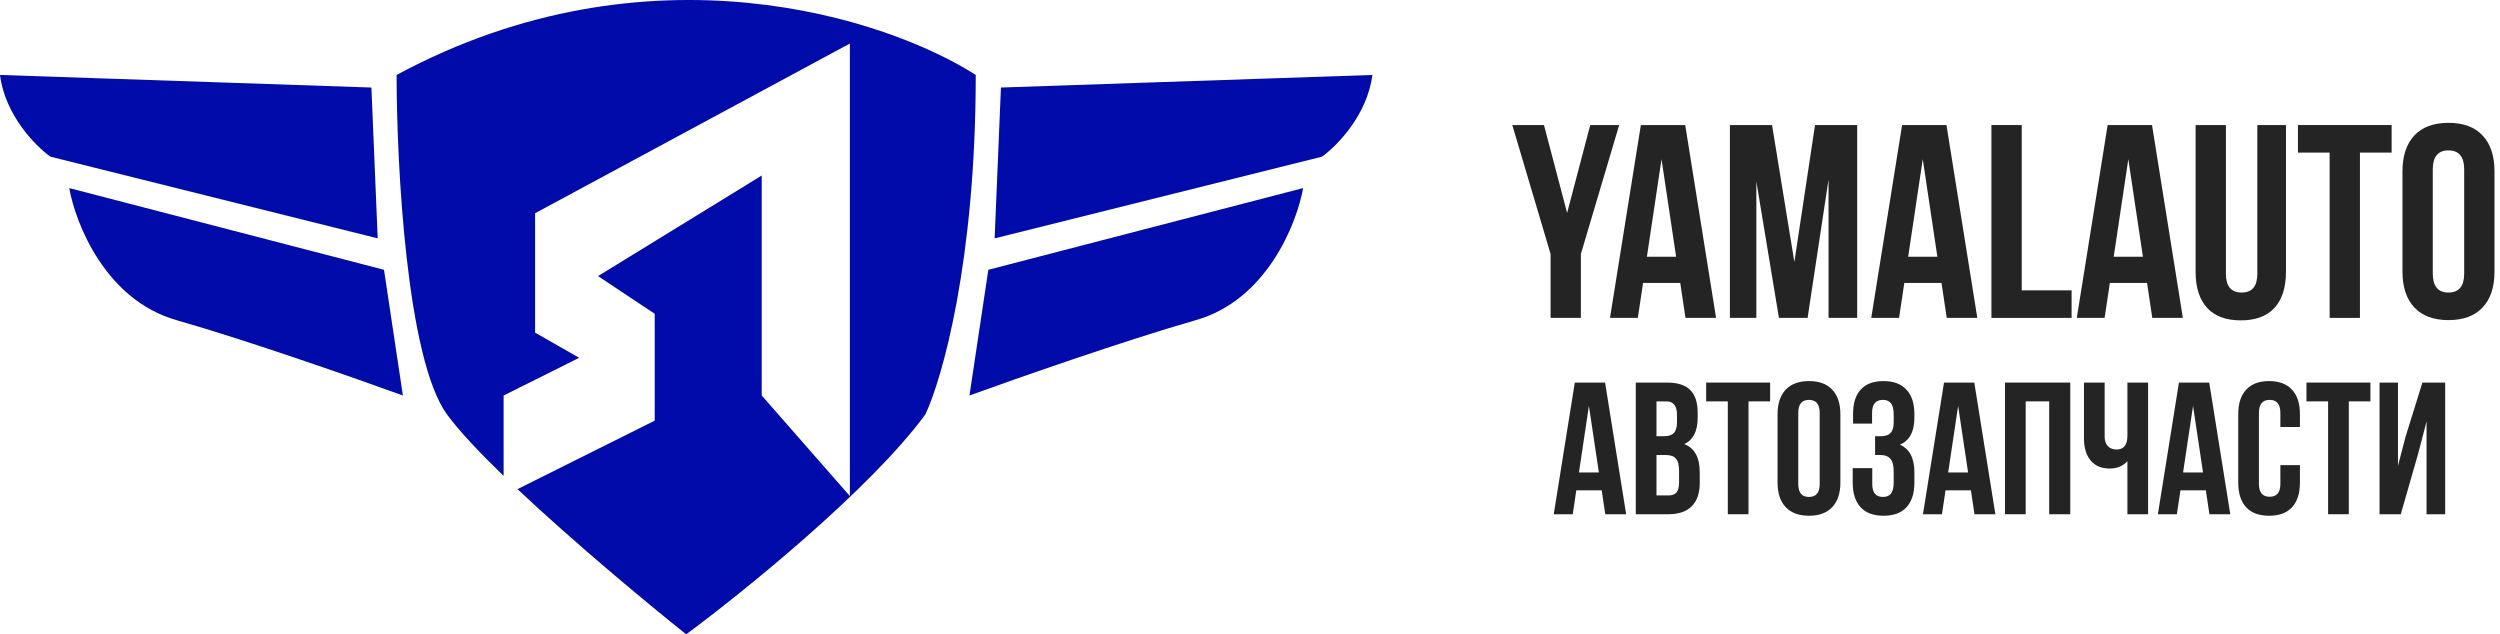 <svg width="268" height="68" viewBox="0 0 268 68" fill="none" xmlns="http://www.w3.org/2000/svg">
<path d="M260.794 18.159V29.323C260.794 30.682 261.355 31.361 262.477 31.361C263.599 31.361 264.161 30.682 264.161 29.323V18.159C264.161 16.801 263.599 16.121 262.477 16.121C261.355 16.121 260.794 16.801 260.794 18.159ZM257.545 29.116V18.366C257.545 16.712 257.968 15.432 258.815 14.527C259.662 13.621 260.882 13.168 262.477 13.168C264.072 13.168 265.293 13.621 266.139 14.527C266.986 15.432 267.409 16.712 267.409 18.366V29.116C267.409 30.77 266.986 32.05 266.139 32.956C265.293 33.862 264.072 34.315 262.477 34.315C260.882 34.315 259.662 33.862 258.815 32.956C257.968 32.05 257.545 30.77 257.545 29.116Z" fill="#242425"/>
<path d="M246.34 16.358V13.404H256.382V16.358H252.985V34.078H249.736V16.358H246.34Z" fill="#242425"/>
<path d="M235.369 13.404H238.618V29.353C238.618 30.692 239.179 31.361 240.301 31.361C241.424 31.361 241.985 30.692 241.985 29.353V13.404H245.056V29.146C245.056 30.82 244.643 32.109 243.816 33.015C242.989 33.901 241.788 34.344 240.213 34.344C238.638 34.344 237.437 33.901 236.61 33.015C235.783 32.109 235.369 30.82 235.369 29.146V13.404Z" fill="#242425"/>
<path d="M230.696 13.404L234.004 34.078H230.725L230.164 30.328H226.177L225.616 34.078H222.633L225.941 13.404H230.696ZM228.156 17.067L226.59 27.522H229.721L228.156 17.067Z" fill="#242425"/>
<path d="M213.48 34.078V13.404H216.729V31.125H222.075V34.078H213.48Z" fill="#242425"/>
<path d="M208.661 13.404L211.968 34.078H208.69L208.129 30.328H204.142L203.581 34.078H200.598L203.905 13.404H208.661ZM206.121 17.067L204.555 27.522H207.686L206.121 17.067Z" fill="#242425"/>
<path d="M189.964 13.404L192.356 28.083L194.571 13.404H199.09V34.078H196.019V19.252L193.774 34.078H190.702L188.281 19.459V34.078H185.445V13.404H189.964Z" fill="#242425"/>
<path d="M180.655 13.404L183.963 34.078H180.684L180.123 30.328H176.136L175.575 34.078H172.592L175.9 13.404H180.655ZM178.115 17.067L176.549 27.522H179.68L178.115 17.067Z" fill="#242425"/>
<path d="M166.222 34.078V27.226L162.117 13.404H165.514L167.995 22.826L170.475 13.404H173.577L169.471 27.226V34.078H166.222Z" fill="#242425"/>
<path d="M259.22 48.654L257.364 55.126H255.086V41.012H257.062V49.944L257.869 46.839L259.683 41.012H262.123V55.126H260.127V45.186L259.22 48.654Z" fill="#242425"/>
<path d="M247.254 43.028V41.012H254.11V43.028H251.791V55.126H249.573V43.028H247.254Z" fill="#242425"/>
<path d="M244.456 49.864H246.553V51.739C246.553 52.882 246.271 53.762 245.706 54.38C245.142 54.985 244.322 55.288 243.246 55.288C242.171 55.288 241.351 54.985 240.786 54.38C240.222 53.762 239.939 52.882 239.939 51.739V44.399C239.939 43.257 240.222 42.383 240.786 41.778C241.351 41.16 242.171 40.851 243.246 40.851C244.322 40.851 245.142 41.16 245.706 41.778C246.271 42.383 246.553 43.257 246.553 44.399V45.771H244.456V44.258C244.456 43.331 244.073 42.867 243.307 42.867C242.541 42.867 242.157 43.331 242.157 44.258V51.88C242.157 52.794 242.541 53.251 243.307 53.251C244.073 53.251 244.456 52.794 244.456 51.88V49.864Z" fill="#242425"/>
<path d="M236.829 41.012L239.087 55.126H236.849L236.466 52.566H233.744L233.361 55.126H231.324L233.583 41.012H236.829ZM235.095 43.512L234.026 50.65H236.164L235.095 43.512Z" fill="#242425"/>
<path d="M228.058 41.012H230.276V55.126H228.058V49.44C227.574 49.965 226.943 50.227 226.163 50.227C225.276 50.227 224.59 49.938 224.106 49.36C223.636 48.768 223.4 47.975 223.4 46.98V41.012H225.618V46.799C225.618 47.256 225.739 47.605 225.981 47.847C226.223 48.076 226.533 48.19 226.909 48.19C227.272 48.19 227.554 48.069 227.756 47.827C227.957 47.572 228.058 47.209 228.058 46.738V41.012Z" fill="#242425"/>
<path d="M217.154 43.028V55.126H214.936V41.012H221.932V55.126H219.674V43.028H217.154Z" fill="#242425"/>
<path d="M211.645 41.012L213.904 55.126H211.666L211.282 52.566H208.56L208.177 55.126H206.141L208.399 41.012H211.645ZM209.911 43.512L208.843 50.65H210.98L209.911 43.512Z" fill="#242425"/>
<path d="M203.005 45.267V44.48C203.005 43.875 202.904 43.458 202.703 43.23C202.514 42.988 202.232 42.867 201.856 42.867C201.076 42.867 200.686 43.331 200.686 44.258V45.408H198.65V44.359C198.65 43.217 198.925 42.349 199.476 41.758C200.028 41.153 200.841 40.851 201.916 40.851C202.992 40.851 203.812 41.16 204.376 41.778C204.941 42.383 205.223 43.257 205.223 44.399V44.762C205.223 46.268 204.706 47.236 203.671 47.666C204.706 48.123 205.223 49.111 205.223 50.63V51.739C205.223 52.882 204.941 53.762 204.376 54.38C203.812 54.985 202.992 55.288 201.916 55.288C200.841 55.288 200.021 54.985 199.456 54.38C198.892 53.762 198.609 52.882 198.609 51.739V50.187H200.706V51.88C200.706 52.808 201.09 53.272 201.856 53.272C202.232 53.272 202.514 53.157 202.703 52.929C202.904 52.687 203.005 52.27 203.005 51.679V50.57C203.005 49.924 202.891 49.467 202.662 49.198C202.434 48.916 202.064 48.775 201.553 48.775H201.009V46.759H201.674C202.118 46.759 202.447 46.644 202.662 46.416C202.891 46.187 203.005 45.804 203.005 45.267Z" fill="#242425"/>
<path d="M192.773 44.258V51.88C192.773 52.808 193.156 53.272 193.922 53.272C194.688 53.272 195.071 52.808 195.071 51.88V44.258C195.071 43.331 194.688 42.867 193.922 42.867C193.156 42.867 192.773 43.331 192.773 44.258ZM190.555 51.739V44.399C190.555 43.27 190.844 42.397 191.422 41.778C192 41.16 192.833 40.851 193.922 40.851C195.011 40.851 195.844 41.16 196.422 41.778C197 42.397 197.289 43.27 197.289 44.399V51.739C197.289 52.868 197 53.742 196.422 54.36C195.844 54.979 195.011 55.288 193.922 55.288C192.833 55.288 192 54.979 191.422 54.36C190.844 53.742 190.555 52.868 190.555 51.739Z" fill="#242425"/>
<path d="M182.902 43.028V41.012H189.758V43.028H187.439V55.126H185.221V43.028H182.902Z" fill="#242425"/>
<path d="M178.705 41.012C179.847 41.012 180.681 41.281 181.205 41.818C181.729 42.343 181.991 43.156 181.991 44.258V44.762C181.991 46.214 181.514 47.162 180.56 47.605C181.662 48.035 182.213 49.044 182.213 50.63V51.779C182.213 52.868 181.924 53.702 181.346 54.279C180.781 54.844 179.948 55.126 178.846 55.126H175.357V41.012H178.705ZM178.563 48.775H177.575V53.11H178.846C179.236 53.11 179.525 53.009 179.713 52.808C179.901 52.593 179.995 52.23 179.995 51.719V50.489C179.995 49.843 179.881 49.4 179.652 49.158C179.437 48.903 179.074 48.775 178.563 48.775ZM178.644 43.028H177.575V46.758H178.442C178.886 46.758 179.215 46.644 179.431 46.416C179.659 46.187 179.773 45.804 179.773 45.266V44.48C179.773 43.512 179.397 43.028 178.644 43.028Z" fill="#242425"/>
<path d="M172.065 41.012L174.324 55.126H172.085L171.702 52.566H168.98L168.597 55.126H166.561L168.819 41.012H172.065ZM170.331 43.512L169.263 50.65H171.4L170.331 43.512Z" fill="#242425"/>
<path fill-rule="evenodd" clip-rule="evenodd" d="M42.516 8.036C42.516 17.693 43.595 38.489 47.914 44.419C49.195 46.176 51.376 48.49 53.988 51.017V42.398L62.086 38.355L57.362 35.66V22.858L91.105 4.667V53.178L81.657 42.398V18.816L64.111 29.596L70.185 33.639V45.093L55.475 52.435C61.505 58.112 69.18 64.503 73.558 68C79.632 63.508 93.264 52.504 99.203 44.419C101.002 40.6 104.601 27.979 104.601 8.036C95.154 1.972 69.51 -6.518 42.516 8.036Z" fill="#000BA9"/>
<path d="M106.625 25.553L107.3 9.383L147.116 8.035C146.576 12.347 143.292 15.671 141.717 16.794L106.625 25.553Z" fill="#000BA9"/>
<path d="M139.693 20.163L105.95 28.922L103.926 42.397C108.875 40.6 120.662 36.468 128.22 34.312C135.779 32.156 139.018 23.981 139.693 20.163Z" fill="#000BA9"/>
<path d="M40.49 25.553L39.815 9.383L-0.001 8.035C0.539 12.347 3.823 15.671 5.398 16.794L40.49 25.553Z" fill="#000BA9"/>
<path d="M7.423 20.163L41.165 28.922L43.19 42.397C38.241 40.6 26.453 36.468 18.895 34.312C11.337 32.156 8.097 23.981 7.423 20.163Z" fill="#000BA9"/>
</svg>
